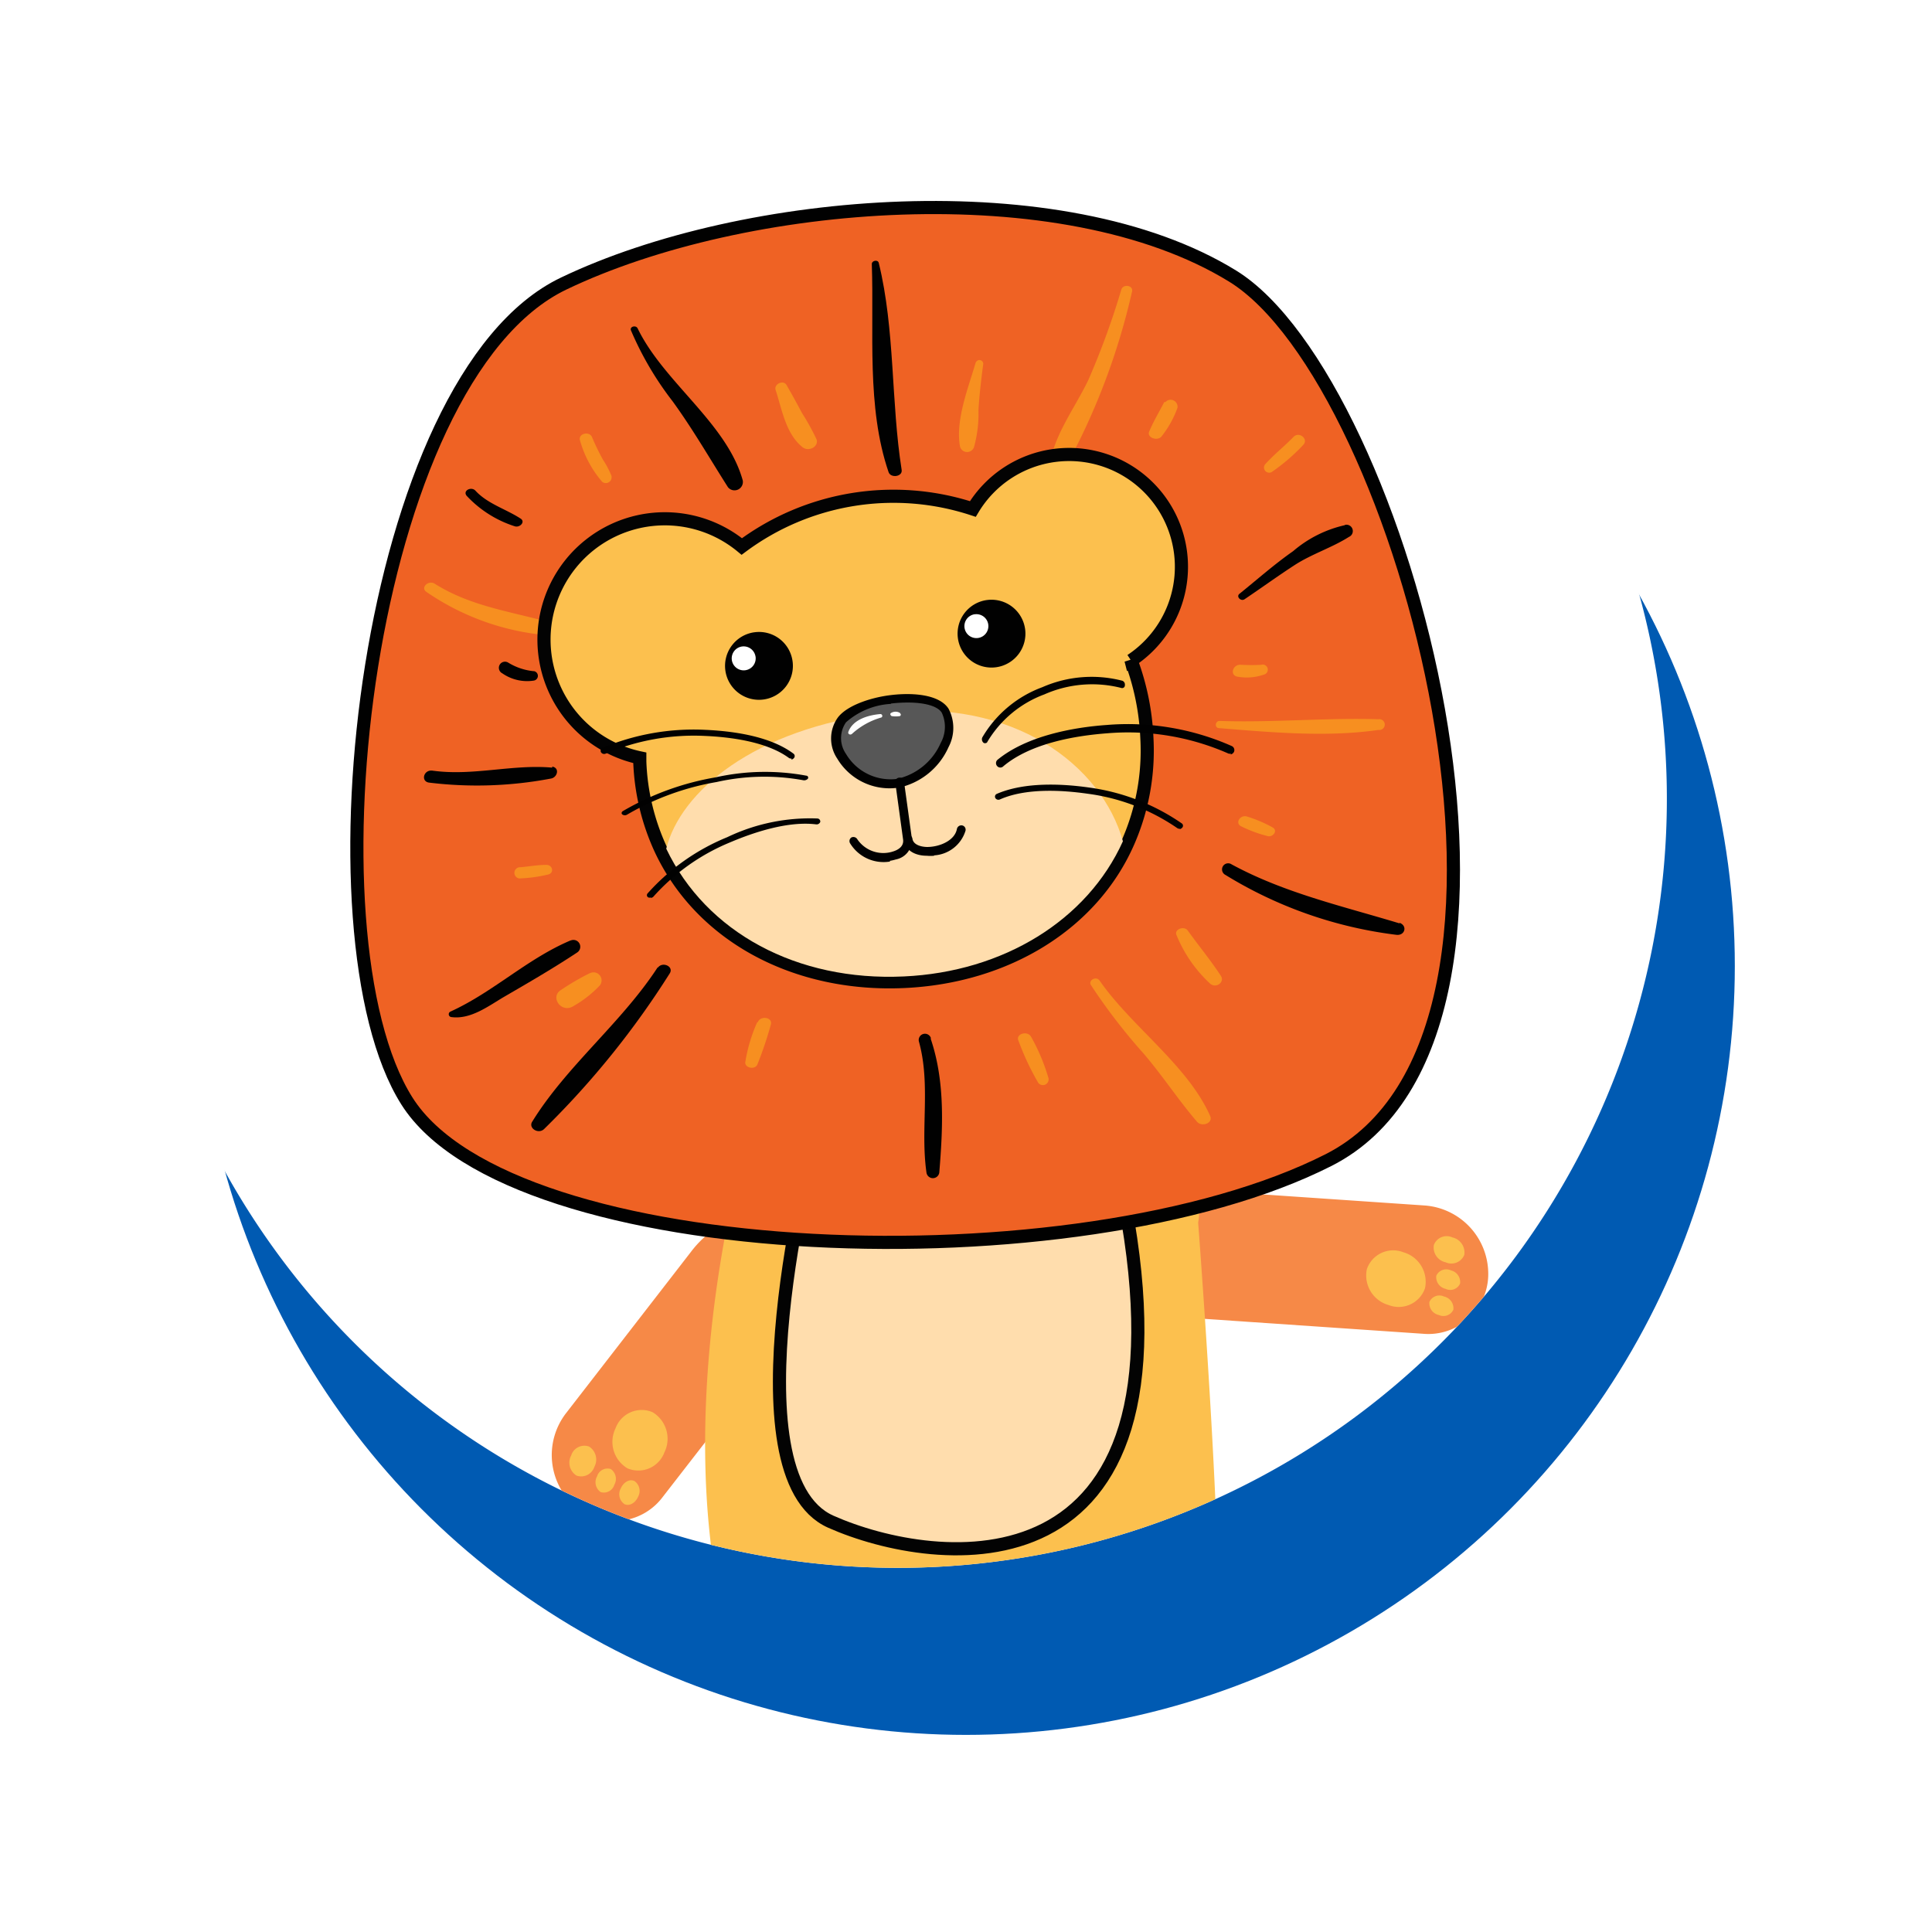 <svg xmlns="http://www.w3.org/2000/svg" xmlns:xlink="http://www.w3.org/1999/xlink" width="147" height="147" viewBox="0 0 147 147"><defs><style>.a{fill:#fff;}.b{fill:#005ab2;}.c{clip-path:url(#c);}.d{fill:#f68947;}.e{fill:#fcc04e;}.f{fill:#e19451;}.g{fill:#010101;}.h{fill:#ffddad;}.i,.l{fill:none;stroke-miterlimit:10;}.i{stroke:#030303;}.j{fill:#ef6224;}.k{fill:#f78f20;}.l{stroke:#010101;}.m{fill:#575757;}.n{filter:url(#a);}</style><filter id="a" x="0" y="0" width="147" height="147" filterUnits="userSpaceOnUse"><feOffset dx="5" dy="5" input="SourceAlpha"/><feGaussianBlur stdDeviation="5" result="b"/><feFlood flood-opacity="0.2"/><feComposite operator="in" in2="b"/><feComposite in="SourceGraphic"/></filter><clipPath id="c"><path class="a" d="M58.52,0A58.52,58.52,0,1,1,0,58.52,58.52,58.52,0,0,1,58.52,0Z"/></clipPath></defs><g transform="translate(9.787 2.253)"><g class="n" transform="matrix(1, 0, 0, 1, -9.79, -2.25)"><circle class="b" cx="58.5" cy="58.5" r="58.5" transform="translate(10 10)"/></g><path class="a" d="M58.52,0A58.52,58.52,0,1,1,0,58.52,58.52,58.52,0,0,1,58.52,0Z"/><g class="c"><g transform="translate(16.866 13.027)"><path class="d" d="M18.52,106.7h0a5.216,5.216,0,0,1-.693-7.068l9.512-12.285a7.935,7.935,0,0,1,11.109-1.58q.239.179.464.377a1.422,1.422,0,0,1,.182,1.933L25.214,105.967a4.56,4.56,0,0,1-6.379.949c-.109-.08-.214-.166-.316-.256" transform="translate(-1.431 -7.362)"/><path class="e" d="M20.136,105.406a1.058,1.058,0,0,1-1.329.689l-.039-.014a1.159,1.159,0,0,1-.4-1.532,1.048,1.048,0,0,1,1.312-.69l.047.016a1.167,1.167,0,0,1,.41,1.532" transform="translate(-1.56 -9.091)"/><path class="e" d="M25.778,104.049a2.116,2.116,0,0,1-2.714,1.259l-.095-.037a2.344,2.344,0,0,1-.912-3.046,2.117,2.117,0,0,1,2.71-1.27l.1.039a2.354,2.354,0,0,1,.912,3.055" transform="translate(-1.876 -8.828)"/><path class="e" d="M21.842,106.95a.829.829,0,0,1-1.032.558l-.007,0a.912.912,0,0,1-.274-1.2.829.829,0,0,1,1.032-.558l.007,0a.912.912,0,0,1,.274,1.2" transform="translate(-1.752 -9.258)"/><path class="e" d="M23.822,107.949c-.21.483-.675.739-1.04.556a.912.912,0,0,1-.274-1.195c.21-.483.675-.739,1.04-.556a.912.912,0,0,1,.274,1.195" transform="translate(-1.926 -9.344)"/><path class="d" d="M92.1,88.882h0a5.216,5.216,0,0,0-4.815-5.217l-15.5-1.058a7.934,7.934,0,0,0-8.564,7.25c-.017.2-.026.4-.027.6a1.441,1.441,0,0,0,1.322,1.423L87.13,93.424a4.56,4.56,0,0,0,4.952-4.131c.013-.142.019-.285.018-.429" transform="translate(-5.517 -7.222)"/><path class="e" d="M91.251,88.318a1.058,1.058,0,0,0,1.4-.535l.016-.039a1.176,1.176,0,0,0-.912-1.322,1.039,1.039,0,0,0-1.378.513c-.01.02-.018.041-.026.062a1.149,1.149,0,0,0,.912,1.322" transform="translate(-7.905 -7.552)"/><path class="e" d="M86.4,91.669a2.117,2.117,0,0,0,2.748-1.185c.012-.031.023-.061.034-.092a2.335,2.335,0,0,0-1.651-2.736,2.115,2.115,0,0,0-2.742,1.2c-.011.026-.021.053-.03.08a2.335,2.335,0,0,0,1.651,2.736" transform="translate(-7.41 -7.656)"/><path class="e" d="M91.261,90.577a.812.812,0,0,0,1.088-.368l.016-.034a.912.912,0,0,0-.7-1,.83.83,0,0,0-1.105.395l-.007.016a.912.912,0,0,0,.711.994" transform="translate(-7.924 -7.795)"/><path class="e" d="M90.691,92.757a.83.83,0,0,0,1.107-.389l.005-.012a.912.912,0,0,0-.711-1,.83.83,0,0,0-1.105.395l-.007.016a.912.912,0,0,0,.711.994" transform="translate(-7.874 -7.987)"/><path class="e" d="M33.119,116.5s-7.624,6.2-15.312,1.56c-1.523-.912-1.195.793-.42,1.623a12.942,12.942,0,0,0,13.4,2.344c7.506-2.681,5.153-5.773,2.335-5.527" transform="translate(-1.429 -10.206)"/><path class="d" d="M17.55,118.828c1.906-1.5-1.514-6.083-5.7-6.138,0,0,.711,10.032,5.7,6.138" transform="translate(-0.999 -9.872)"/><path class="e" d="M68.548,115.274a11.574,11.574,0,0,1-5.472,9c-5.034,2.362-8.71,1.122-10.862-.246h0a9.039,9.039,0,0,1-2.2-1.906,4.465,4.465,0,0,1-.328.985,4.217,4.217,0,0,1-.52.912h0c-.064.073-.109.146-.173.21-3.274,3.767-12.276,1.1-12.276,1.1s-5.363-3.812-6.849-18.5c-1.231-12.276,1.5-24.378,2.435-28.026.264-5.034,5.773-9.12,7.843-11.947s20.064-.392,21.268,1.222c1,1.35,4.286,10.032,5.335,12.768.21.538.319.866.319.866a4.711,4.711,0,0,1,0,1.751c.319,4.223,1.906,26.074,1.441,31.792" transform="translate(-2.557 -5.725)"/><path class="f" d="M58.923,115.944c.046,1.021-5.244,3.475-5.472,5.472s-.091,6.8-.082,7.031a9.376,9.376,0,0,1-1.961-1.632,3.372,3.372,0,0,1-.237-.274,2.226,2.226,0,0,1-.073.264,3.37,3.37,0,0,1-.255.72l-.52.912h0l-.173.292v-.082c-.073-.793-.62-6.977-3-8.135-2.544-1.231-5.746-2.736-4.824-2.736s8.938,1.651,12.221.255,4.341-3.064,4.4-2.034" transform="translate(-3.666 -10.135)"/><path class="g" d="M44.47,118.927a19.168,19.168,0,0,0,3.238.7,17.065,17.065,0,0,0,3.265.128,13.707,13.707,0,0,0,3.219-.52,18.789,18.789,0,0,0,3.1-1.167,10.7,10.7,0,0,1-2.955,1.614,11.408,11.408,0,0,1-1.632.465,15.36,15.36,0,0,1-1.7.21,13.131,13.131,0,0,1-3.384-.264,11.307,11.307,0,0,1-3.156-1.167" transform="translate(-3.869 -10.345)"/><path class="g" d="M52.2,127.179h0a3.374,3.374,0,0,1-.237-.274,2.227,2.227,0,0,1-.073.264l-.638-6.886.6-.055Z" transform="translate(-4.466 -10.535)"/><path class="h" d="M38.35,77.585s-6.63,25.262,1.313,28.792,28.08,6.129,22.353-24.3S38.3,77.585,38.3,77.585" transform="translate(-3.103 -5.875)"/><path class="i" d="M38.35,77.585s-6.63,25.262,1.313,28.792,28.08,6.129,22.353-24.3S38.35,77.585,38.35,77.585Z" transform="translate(-3.103 -5.875)"/><path class="j" d="M16.241,6.3C1.148,13.525-3.659,55.86,4.3,68.483s51.072,14.172,70.133,4.505,5.664-59.28-7.3-67.251S29.939-.273,16.2,6.3" transform="translate(0 -0.001)"/><path class="g" d="M24.672,63.872c-2.736,4.213-6.94,7.515-9.558,11.765-.292.483.474.967.912.547a65.545,65.545,0,0,0,9.567-11.856c.31-.52-.565-.912-.912-.42" transform="translate(-1.28 -5.559)"/><path class="g" d="M48.3,69.767a.475.475,0,0,0-.912.264c.912,3.283.1,6.648.575,9.968a.492.492,0,0,0,.976,0c.274-3.384.456-6.913-.657-10.187" transform="translate(-4.124 -6.065)"/><path class="g" d="M86.18,59.791c-4.4-1.332-8.764-2.316-12.768-4.487a.466.466,0,1,0-.474.8,32.338,32.338,0,0,0,13.014,4.56c.657.073.848-.7.237-.912" transform="translate(-6.354 -4.816)"/><path class="g" d="M43.989,5.114c-.064-.274-.538-.182-.529.091.182,5.144-.42,10.871,1.277,15.832.164.474,1.076.347.994-.173-.821-5.189-.492-10.643-1.742-15.75" transform="translate(-3.78 -0.391)"/><path class="g" d="M82.147,27.007a9.116,9.116,0,0,0-3.94,1.979c-1.432,1-2.736,2.161-4.086,3.247-.264.21.109.6.392.41,1.277-.857,2.517-1.76,3.812-2.6s2.836-1.322,4.131-2.143a.483.483,0,0,0-.31-.912" transform="translate(-6.471 -2.329)"/><path class="g" d="M31.877,22.167c-1.195-4.359-6.01-7.478-8-11.582-.128-.283-.629-.146-.511.146a24.415,24.415,0,0,0,3.165,5.39c1.55,2.134,2.809,4.332,4.213,6.539a.638.638,0,0,0,1.131-.492" transform="translate(-2.011 -0.873)"/><path class="g" d="M13.756,26.242c-1.14-.739-2.517-1.122-3.438-2.125-.319-.337-.985,0-.666.392A8.55,8.55,0,0,0,13.3,26.825c.383.137.848-.328.456-.584" transform="translate(-0.798 -2.065)"/><path class="g" d="M14.979,39.122a4.547,4.547,0,0,1-1.9-.638.466.466,0,1,0-.474.8,3.312,3.312,0,0,0,2.408.556.365.365,0,0,0,0-.72" transform="translate(-1.045 -3.336)"/><path class="g" d="M15.868,47.232c-3.046-.274-6.037.657-9.12.228-.693-.091-.912.839-.246.912a30.109,30.109,0,0,0,9.257-.31c.492-.082.693-.812.091-.912" transform="translate(-0.493 -4.104)"/><path class="g" d="M17.445,61.647c-3.32,1.4-5.892,3.94-9.166,5.426a.219.219,0,0,0,.082.41c1.487.2,2.845-.857,4.031-1.55,1.87-1.085,3.757-2.18,5.545-3.365a.52.52,0,0,0-.492-.912" transform="translate(-0.674 -5.377)"/><path class="k" d="M33.812,68.448a12.058,12.058,0,0,0-.912,3.073c0,.41.711.547.912.173a27.819,27.819,0,0,0,1.031-3.046c.192-.575-.784-.739-.985-.2" transform="translate(-2.851 -5.95)"/><path class="k" d="M56.663,69.693c-.255-.529-1.222-.255-.967.283a19.905,19.905,0,0,0,1.5,3.192.438.438,0,0,0,.784-.337,14.975,14.975,0,0,0-1.313-3.137" transform="translate(-4.853 -6.063)"/><path class="k" d="M70.81,75.291c-1.724-3.876-5.964-6.776-8.418-10.306-.264-.374-.912,0-.638.374a44.556,44.556,0,0,0,4.013,5.208c1.423,1.669,2.617,3.5,4.04,5.162.356.42,1.249.119,1-.438" transform="translate(-5.384 -5.66)"/><path class="k" d="M72.26,64.269c-.775-1.186-1.7-2.307-2.526-3.456-.283-.392-1.076-.082-.848.365a10.33,10.33,0,0,0,2.572,3.694c.456.356,1.1-.146.8-.6" transform="translate(-6.014 -5.291)"/><path class="k" d="M76.684,52.166a10.006,10.006,0,0,0-1.952-.839c-.556-.2-.994.52-.447.748a9.752,9.752,0,0,0,2.025.739c.374.064.73-.41.374-.648" transform="translate(-6.471 -4.469)"/><path class="k" d="M84.509,43.2c-4.013-.119-8.035.264-12.057.128-.347,0-.4.52-.064.547,3.967.319,8.208.711,12.157.137a.41.41,0,0,0,.122-.812.392.392,0,0,0-.122,0" transform="translate(-6.306 -3.755)"/><path class="k" d="M75.778,38.658a14.826,14.826,0,0,1-1.56,0c-.666-.073-.912.839-.237.912a3.922,3.922,0,0,0,1.952-.164.386.386,0,0,0-.155-.757" transform="translate(-6.431 -3.356)"/><path class="k" d="M52.016,13.385c-.556,1.924-1.55,4.359-1.213,6.384a.556.556,0,0,0,1.076.082,9.514,9.514,0,0,0,.337-2.827c.073-1.167.21-2.326.365-3.493a.292.292,0,0,0-.565-.109" transform="translate(-4.421 -1.119)"/><path class="k" d="M63.759,7.323a59.4,59.4,0,0,1-2.517,6.895c-.967,2.006-2.371,3.858-2.864,6.019-.146.666.912,1.021,1.249.4A51.607,51.607,0,0,0,64.571,7.487c.128-.474-.657-.62-.812-.164" transform="translate(-5.092 -0.575)"/><path class="k" d="M67.746,16.723c-.383.748-.83,1.477-1.149,2.253-.182.429.556.73.912.4a7.668,7.668,0,0,0,1.24-2.207.529.529,0,0,0-.912-.447" transform="translate(-5.814 -1.412)"/><path class="k" d="M78.424,19.635c-.7.72-1.5,1.35-2.161,2.088a.392.392,0,0,0,.529.565,14.59,14.59,0,0,0,2.371-2.043c.438-.447-.31-1.058-.739-.611" transform="translate(-6.66 -1.669)"/><path class="k" d="M38.538,19.415a17.61,17.61,0,0,0-1.1-1.988c-.374-.711-.766-1.414-1.167-2.116-.246-.438-.985-.082-.839.365.474,1.423.757,3.32,2.043,4.35.483.392,1.277-.055,1.067-.611" transform="translate(-3.072 -1.285)"/><path class="k" d="M21.525,22.626a7.258,7.258,0,0,0-.675-1.286,17.185,17.185,0,0,1-.821-1.7c-.219-.5-1.094-.255-.912.264A8.2,8.2,0,0,0,20.8,23.036a.438.438,0,0,0,.711-.41" transform="translate(-1.636 -1.66)"/><path class="k" d="M16,34.92c-3.174-.912-6.284-1.268-9.074-3.028-.483-.31-1.122.292-.638.62A19.145,19.145,0,0,0,15.9,35.841a.465.465,0,0,0,.1-.912" transform="translate(-0.494 -2.754)"/><path class="k" d="M16.119,55.35c-.675,0-1.341.119-2.006.182a.429.429,0,0,0-.125.848.41.41,0,0,0,.125,0,10.976,10.976,0,0,0,2.116-.3c.465-.137.31-.72-.146-.73" transform="translate(-1.155 -4.826)"/><path class="k" d="M19.721,64.366a18.258,18.258,0,0,0-2.2,1.277c-.912.529,0,1.824.912,1.249a8.648,8.648,0,0,0,2-1.56.611.611,0,0,0-.693-.967" transform="translate(-1.465 -5.615)"/><path class="l" d="M16.241,6.292C1.148,13.506-3.659,55.85,4.3,68.481s51.072,14.172,70.133,4.505,5.664-59.28-7.3-67.26S29.976-.283,16.241,6.292Z" transform="translate(0 0)"/><path class="e" d="M60.77,36.751a19.152,19.152,0,0,1,1.213,5.937,17.325,17.325,0,0,1-1.414,7.88c-2.736,6.275-9.293,10.287-17.064,10.643-8.208.374-15.385-3.429-18.5-10.032A17.365,17.365,0,0,1,23.4,44.485v-.292a9.193,9.193,0,1,1,7.761-16.079A19.334,19.334,0,0,1,48.741,25.26,8.545,8.545,0,1,1,60.779,36.787" transform="translate(-1.373 -1.813)"/><path class="i" d="M60.77,36.751a19.152,19.152,0,0,1,1.213,5.937,17.325,17.325,0,0,1-1.414,7.88c-2.736,6.275-9.293,10.287-17.064,10.643-8.208.374-15.385-3.429-18.5-10.032A17.365,17.365,0,0,1,23.4,44.485v-.292a9.193,9.193,0,1,1,7.761-16.079A19.334,19.334,0,0,1,48.741,25.26,8.545,8.545,0,1,1,60.779,36.787Z" transform="translate(-1.373 -1.813)"/><path class="h" d="M42.881,42.644c-9.968,1.213-15.5,6.047-16.571,10.342,3.046,6.384,9.959,10.1,18.076,9.722,7.588-.347,13.963-4.286,16.671-10.287-1.614-5.782-8.336-10.944-18.176-9.777" transform="translate(-2.271 -3.693)"/><path class="m" d="M40.9,43.1c1.24-1.642,6.785-2.344,7.816-.684s-.8,5.025-3.648,5.518S39.281,45.2,40.9,43.1" transform="translate(-3.514 -3.604)"/><path class="a" d="M43.925,42.77c-.912.082-2.07.41-2.417,1.341-.073.182.146.283.274.164A5.558,5.558,0,0,1,44,43.034c.155-.055.082-.283-.073-.264" transform="translate(-3.607 -3.719)"/><path class="a" d="M45.757,42.68a.646.646,0,0,0-.711,0c-.1.073,0,.2.064.228a2.02,2.02,0,0,0,.62,0,.119.119,0,0,0,.064-.155.115.115,0,0,0-.064-.064" transform="translate(-3.916 -3.702)"/><path class="g" d="M44.967,48.25a4.633,4.633,0,0,1-4.432-2.234,2.735,2.735,0,0,1,.055-3.146c.711-.912,2.453-1.477,3.849-1.669,1.742-.237,3.84-.1,4.56,1.012a3.126,3.126,0,0,1,0,2.928,5.389,5.389,0,0,1-3.83,3.092H45.04m-.429-6.384a5.63,5.63,0,0,0-3.411,1.4,2.108,2.108,0,0,0,0,2.408,3.94,3.94,0,0,0,3.867,1.9,4.743,4.743,0,0,0,3.338-2.736,2.535,2.535,0,0,0,.082-2.3c-.42-.675-2.006-.912-3.858-.7" transform="translate(-3.482 -3.572)"/><path class="g" d="M55.754,35.456a2.581,2.581,0,1,1-2.915-2.2h.005a2.581,2.581,0,0,1,2.909,2.2" transform="translate(-4.41 -2.88)"/><path class="g" d="M36.354,38.145a2.581,2.581,0,1,1-2.915-2.2h.005a2.572,2.572,0,0,1,2.907,2.185l0,.013" transform="translate(-2.703 -3.116)"/><path class="g" d="M44.7,54.455a2.981,2.981,0,0,1-3.064-1.4.329.329,0,0,1,.109-.429.347.347,0,0,1,.456.146,2.389,2.389,0,0,0,2.736.912c.31-.1.821-.347.739-.912l-.593-4.323a.328.328,0,0,1,.276-.373h.006a.337.337,0,0,1,.382.285v.006l.593,4.3a1.5,1.5,0,0,1-1.213,1.632,3.5,3.5,0,0,1-.474.109" transform="translate(-3.617 -4.186)"/><path class="g" d="M48.437,54.367a2.835,2.835,0,0,1-.556,0c-.985,0-1.66-.483-1.751-1.195a.338.338,0,0,1,.283-.383.328.328,0,0,1,.373.276v.006c.064.447.62.62,1.113.629.967,0,2.107-.492,2.271-1.368a.346.346,0,0,1,.392-.274.329.329,0,0,1,.267.38l0,.012a2.662,2.662,0,0,1-2.389,1.888" transform="translate(-4.015 -4.536)"/><path class="g" d="M52.9,44.713a.174.174,0,0,1-.155-.055.347.347,0,0,1-.064-.392,8.829,8.829,0,0,1,4.56-3.812,9.33,9.33,0,0,1,6.092-.492.31.31,0,0,1,.192.328.211.211,0,0,1-.246.228A8.973,8.973,0,0,0,57.4,41a8.468,8.468,0,0,0-4.332,3.6.164.164,0,0,1-.137.109" transform="translate(-4.589 -3.446)"/><path class="g" d="M71.7,45.853a.439.439,0,0,1-.182,0,18.931,18.931,0,0,0-9.2-1.55c-2.472.182-5.864.766-7.934,2.508a.319.319,0,0,1-.451.014l-.014-.014a.338.338,0,0,1,0-.474c2.207-1.824,5.746-2.481,8.317-2.663a19.519,19.519,0,0,1,9.53,1.605.338.338,0,0,1,.164.438.366.366,0,0,1-.264.2" transform="translate(-4.692 -3.792)"/><path class="g" d="M67.821,52.016a.338.338,0,0,1-.21-.046,15.589,15.589,0,0,0-6.8-2.617c-1.961-.283-4.715-.447-6.694.429a.274.274,0,0,1-.356-.109.228.228,0,0,1,.1-.306.2.2,0,0,1,.029-.013c2.116-.912,4.989-.766,7.022-.474a16.2,16.2,0,0,1,7.05,2.736.219.219,0,0,1,0,.337.324.324,0,0,1-.173.091" transform="translate(-4.684 -4.237)"/><path class="g" d="M35.359,46.267a.291.291,0,0,1-.21-.055c-1.687-1.231-4.441-1.587-6.457-1.669a17.142,17.142,0,0,0-7.469,1.35.282.282,0,0,1-.365-.119.247.247,0,0,1,.127-.325l.01,0a17.948,17.948,0,0,1,7.761-1.368c2.1.091,4.97.465,6.767,1.824a.228.228,0,0,1,.026.321.224.224,0,0,1-.026.026.272.272,0,0,1-.173.091" transform="translate(-1.79 -3.832)"/><path class="g" d="M22.882,50.89a.327.327,0,0,1-.237-.055c-.091-.073-.073-.192.046-.264a20.992,20.992,0,0,1,7.05-2.563,17.208,17.208,0,0,1,6.895-.128.149.149,0,0,1,.119.237.383.383,0,0,1-.356.109,16.478,16.478,0,0,0-6.576.137,20.275,20.275,0,0,0-6.8,2.472.414.414,0,0,1-.137.055" transform="translate(-1.944 -4.142)"/><path class="g" d="M25,57.485a.277.277,0,0,1-.192,0,.192.192,0,0,1-.094-.254.212.212,0,0,1,.039-.056A16.425,16.425,0,0,1,30.81,52.9a14.566,14.566,0,0,1,6.858-1.423.229.229,0,0,1,.221.235l0,.02a.292.292,0,0,1-.319.192c-2.125-.264-4.733.6-6.539,1.368a15.976,15.976,0,0,0-5.846,4.14.341.341,0,0,1-.182.091" transform="translate(-2.129 -4.481)"/><path class="a" d="M53,35.205a.912.912,0,1,1-1.041-.762l.028,0A.912.912,0,0,1,53,35.205" transform="translate(-4.461 -2.985)"/><path class="a" d="M33.585,37.886a.912.912,0,1,1-1.049-.751l.046-.006a.913.913,0,0,1,1,.757" transform="translate(-2.752 -3.222)"/></g></g></g></svg>
